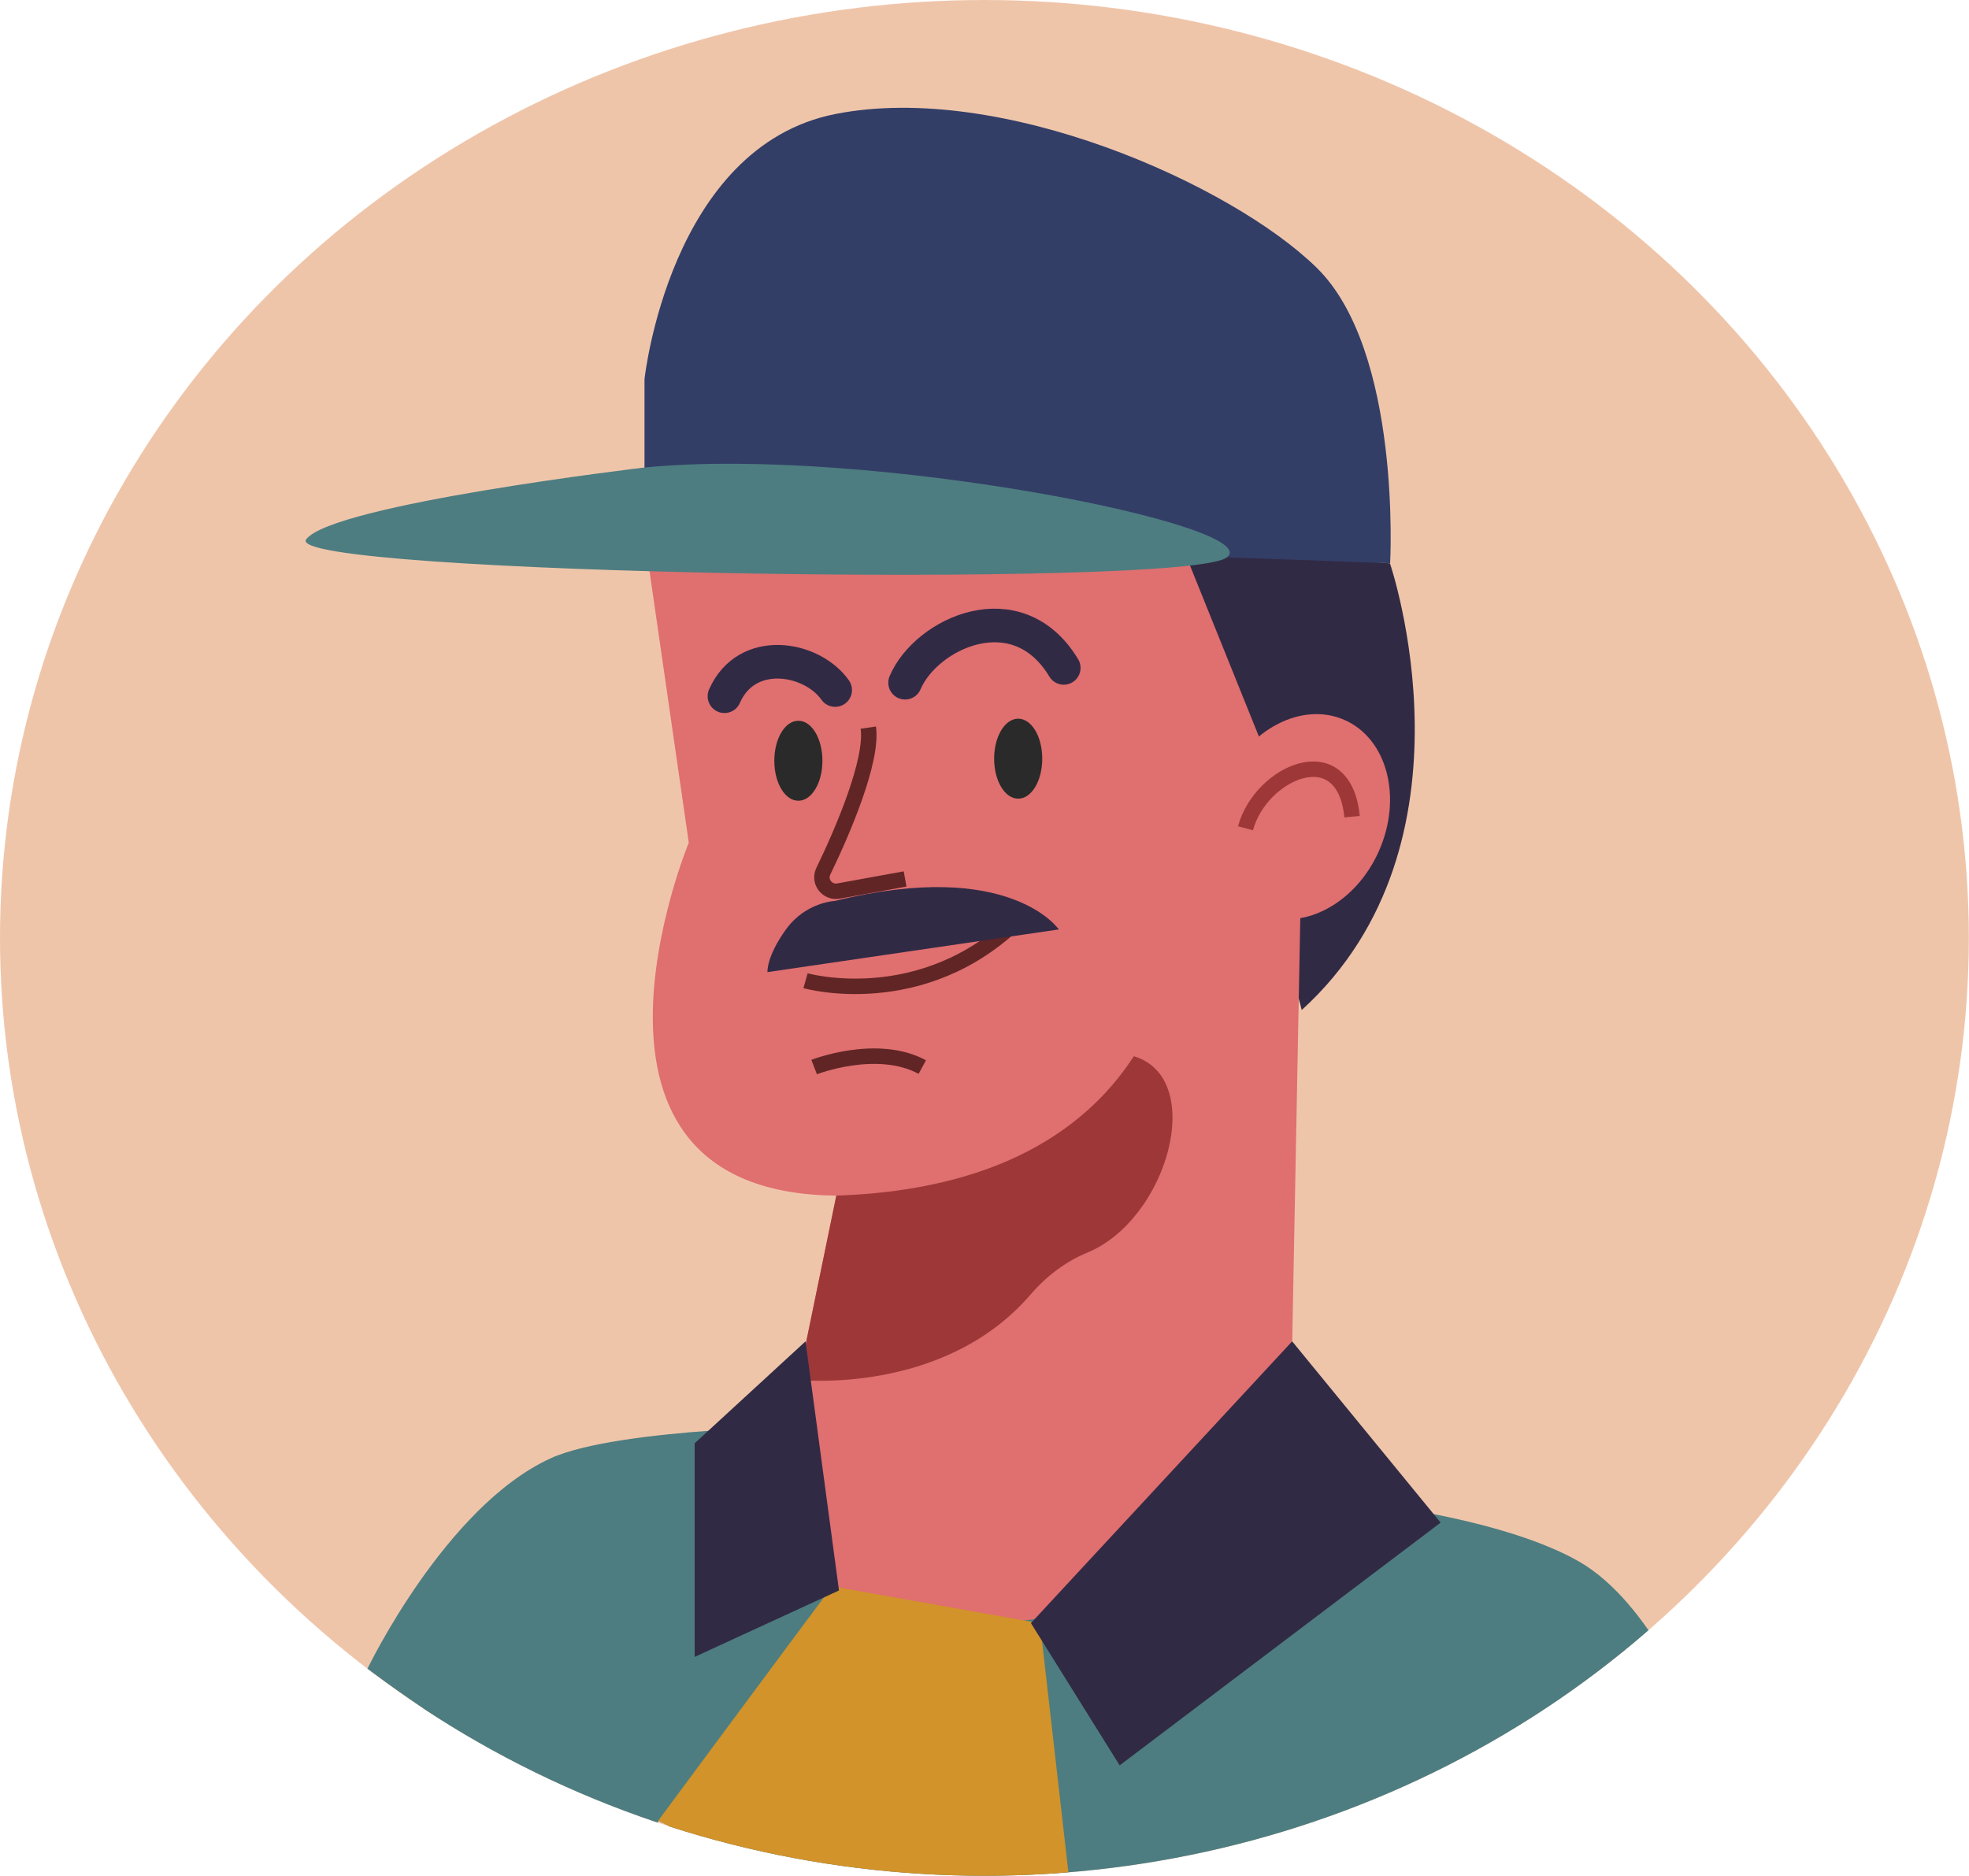 <?xml version="1.0" encoding="UTF-8"?>
<svg id="Layer_2" data-name="Layer 2" xmlns="http://www.w3.org/2000/svg" xmlns:xlink="http://www.w3.org/1999/xlink" viewBox="0 0 123.61 117.76">
  <defs>
    <style>
      .cls-1 {
        fill: #333e67;
      }

      .cls-2 {
        fill: #2a2a2a;
      }

      .cls-3 {
        fill: #4d7d80;
      }

      .cls-4 {
        fill: #efc5aa;
      }

      .cls-5 {
        stroke: #9e3838;
      }

      .cls-5, .cls-6 {
        stroke-miterlimit: 10;
        stroke-width: .97px;
      }

      .cls-5, .cls-6, .cls-7 {
        fill: none;
      }

      .cls-8 {
        fill: #e06f6f;
      }

      .cls-9 {
        fill: #d1932a;
      }

      .cls-10 {
        fill: #312a45;
      }

      .cls-6 {
        stroke: #612525;
      }

      .cls-11 {
        fill: #9e3838;
      }

      .cls-12 {
        clip-path: url(#clippath);
      }

      .cls-7 {
        stroke: #312a45;
        stroke-linecap: round;
        stroke-linejoin: round;
        stroke-width: 2.11px;
      }
    </style>
    <clipPath id="clippath">
      <ellipse class="cls-4" cx="61.8" cy="58.88" rx="61.8" ry="58.88"/>
    </clipPath>
  </defs>
  <g id="OBJECTS">
    <g>
      <ellipse class="cls-4" cx="61.8" cy="58.88" rx="61.8" ry="58.88"/>
      <g class="cls-12">
        <g>
          <path class="cls-10" d="M87.26,35.37s5.99,17.55-5.54,28.04l-7.5-29.12,13.05,1.08Z"/>
          <path class="cls-3" d="M106.42,107.84s-16.6,12.64-38.98,12.92h0c-.99,0-2,0-3.02-.04-8.88-.35-16.72-3.09-23.06-6.41,0,0-.88,1.23-.89,1.22-10.72-5.61-17.4-10.77-17.4-10.77,0,0,4.88-10.17,11.48-13.2,4.27-1.96,17.34-2.05,17.34-2.05l34.47,4.95s8.22.96,12.78,3.58c4.56,2.63,7.29,9.79,7.29,9.79Z"/>
          <g>
            <path class="cls-8" d="M40.46,33.67l2.78,19.23s-9.11,22,9.26,22.16l-3.77,18.31c-.44,2.16.47,4.36,2.31,5.57,1.74,1.14,4.44,2.3,8.56,2.84,6.7.88,14.64-2.85,18.68-5.08,1.62-.9,2.65-2.58,2.69-4.43l.75-39.36-10.22-25.36-31.04,6.13Z"/>
            <path class="cls-11" d="M52.5,75.06c6.43-.21,14.26-1.96,18.68-8.75,4.58,1.37,2.15,10.23-2.92,12.33-1.39.57-2.6,1.51-3.58,2.65-5.46,6.33-14.56,5.34-14.56,5.34l2.38-11.56Z"/>
            <path class="cls-2" d="M51.63,47.76c0,1.39-.67,2.51-1.51,2.51s-1.51-1.12-1.51-2.51.67-2.51,1.51-2.51,1.51,1.12,1.51,2.51Z"/>
            <path class="cls-2" d="M65.43,47.63c0,1.39-.67,2.51-1.51,2.51s-1.51-1.12-1.51-2.51.67-2.51,1.51-2.51,1.51,1.12,1.51,2.51Z"/>
            <path class="cls-6" d="M54.51,45.68c.3,2.07-1.62,6.54-2.82,9.01-.32.65.24,1.38.95,1.25l4.18-.76"/>
            <path class="cls-6" d="M50.57,61.57s7.33,2.08,13.36-3.86"/>
            <path class="cls-6" d="M51.11,66.99s3.94-1.54,6.79,0"/>
            <path class="cls-7" d="M56.82,42.86c1.31-3.09,7.03-5.79,9.96-.93"/>
            <path class="cls-7" d="M45.48,43.71c1.39-3.17,5.48-2.47,6.95-.39"/>
            <path class="cls-8" d="M86.57,53.42c-1.48,3.35-4.86,5.11-7.54,3.93-2.68-1.19-3.64-4.86-2.16-8.22,1.48-3.35,4.86-5.11,7.54-3.93,2.68,1.19,3.64,4.86,2.16,8.22Z"/>
            <path class="cls-5" d="M78.19,52c.93-3.5,6.18-5.88,6.69-.73"/>
          </g>
          <path class="cls-1" d="M40.46,23.81s1.56-14.58,11.97-16.65c10.4-2.06,24.85,4.4,30.21,9.63,5.37,5.23,4.63,18.57,4.63,18.57l-46.81-1.7v-9.86Z"/>
          <path class="cls-3" d="M40.46,29.35s-19.59,2.31-21.24,4.51c-1.65,2.2,55.18,3.11,57.79,1.14s-22.51-7.03-36.54-5.65Z"/>
          <path class="cls-10" d="M52.42,56.56s-1.84.07-3.08,1.79c-1.24,1.72-1.16,2.68-1.16,2.68l18.29-2.68s-3.05-4.5-14.05-1.79Z"/>
          <path class="cls-9" d="M67.43,120.76h0c-.99,0-2,0-3.02-.04-8.88-.35-16.72-3.09-23.06-6.41t-.02-.02s8.64-11.67,10.91-14.7l13.05,2.32,2.15,18.86Z"/>
          <polygon class="cls-10" points="81.12 84.21 64.72 101.9 70.29 110.83 90.44 95.59 81.12 84.21"/>
          <polygon class="cls-10" points="50.57 84.21 52.67 99.85 43.61 104.02 43.61 90.61 50.57 84.21"/>
        </g>
      </g>
    </g>
  </g>
</svg>